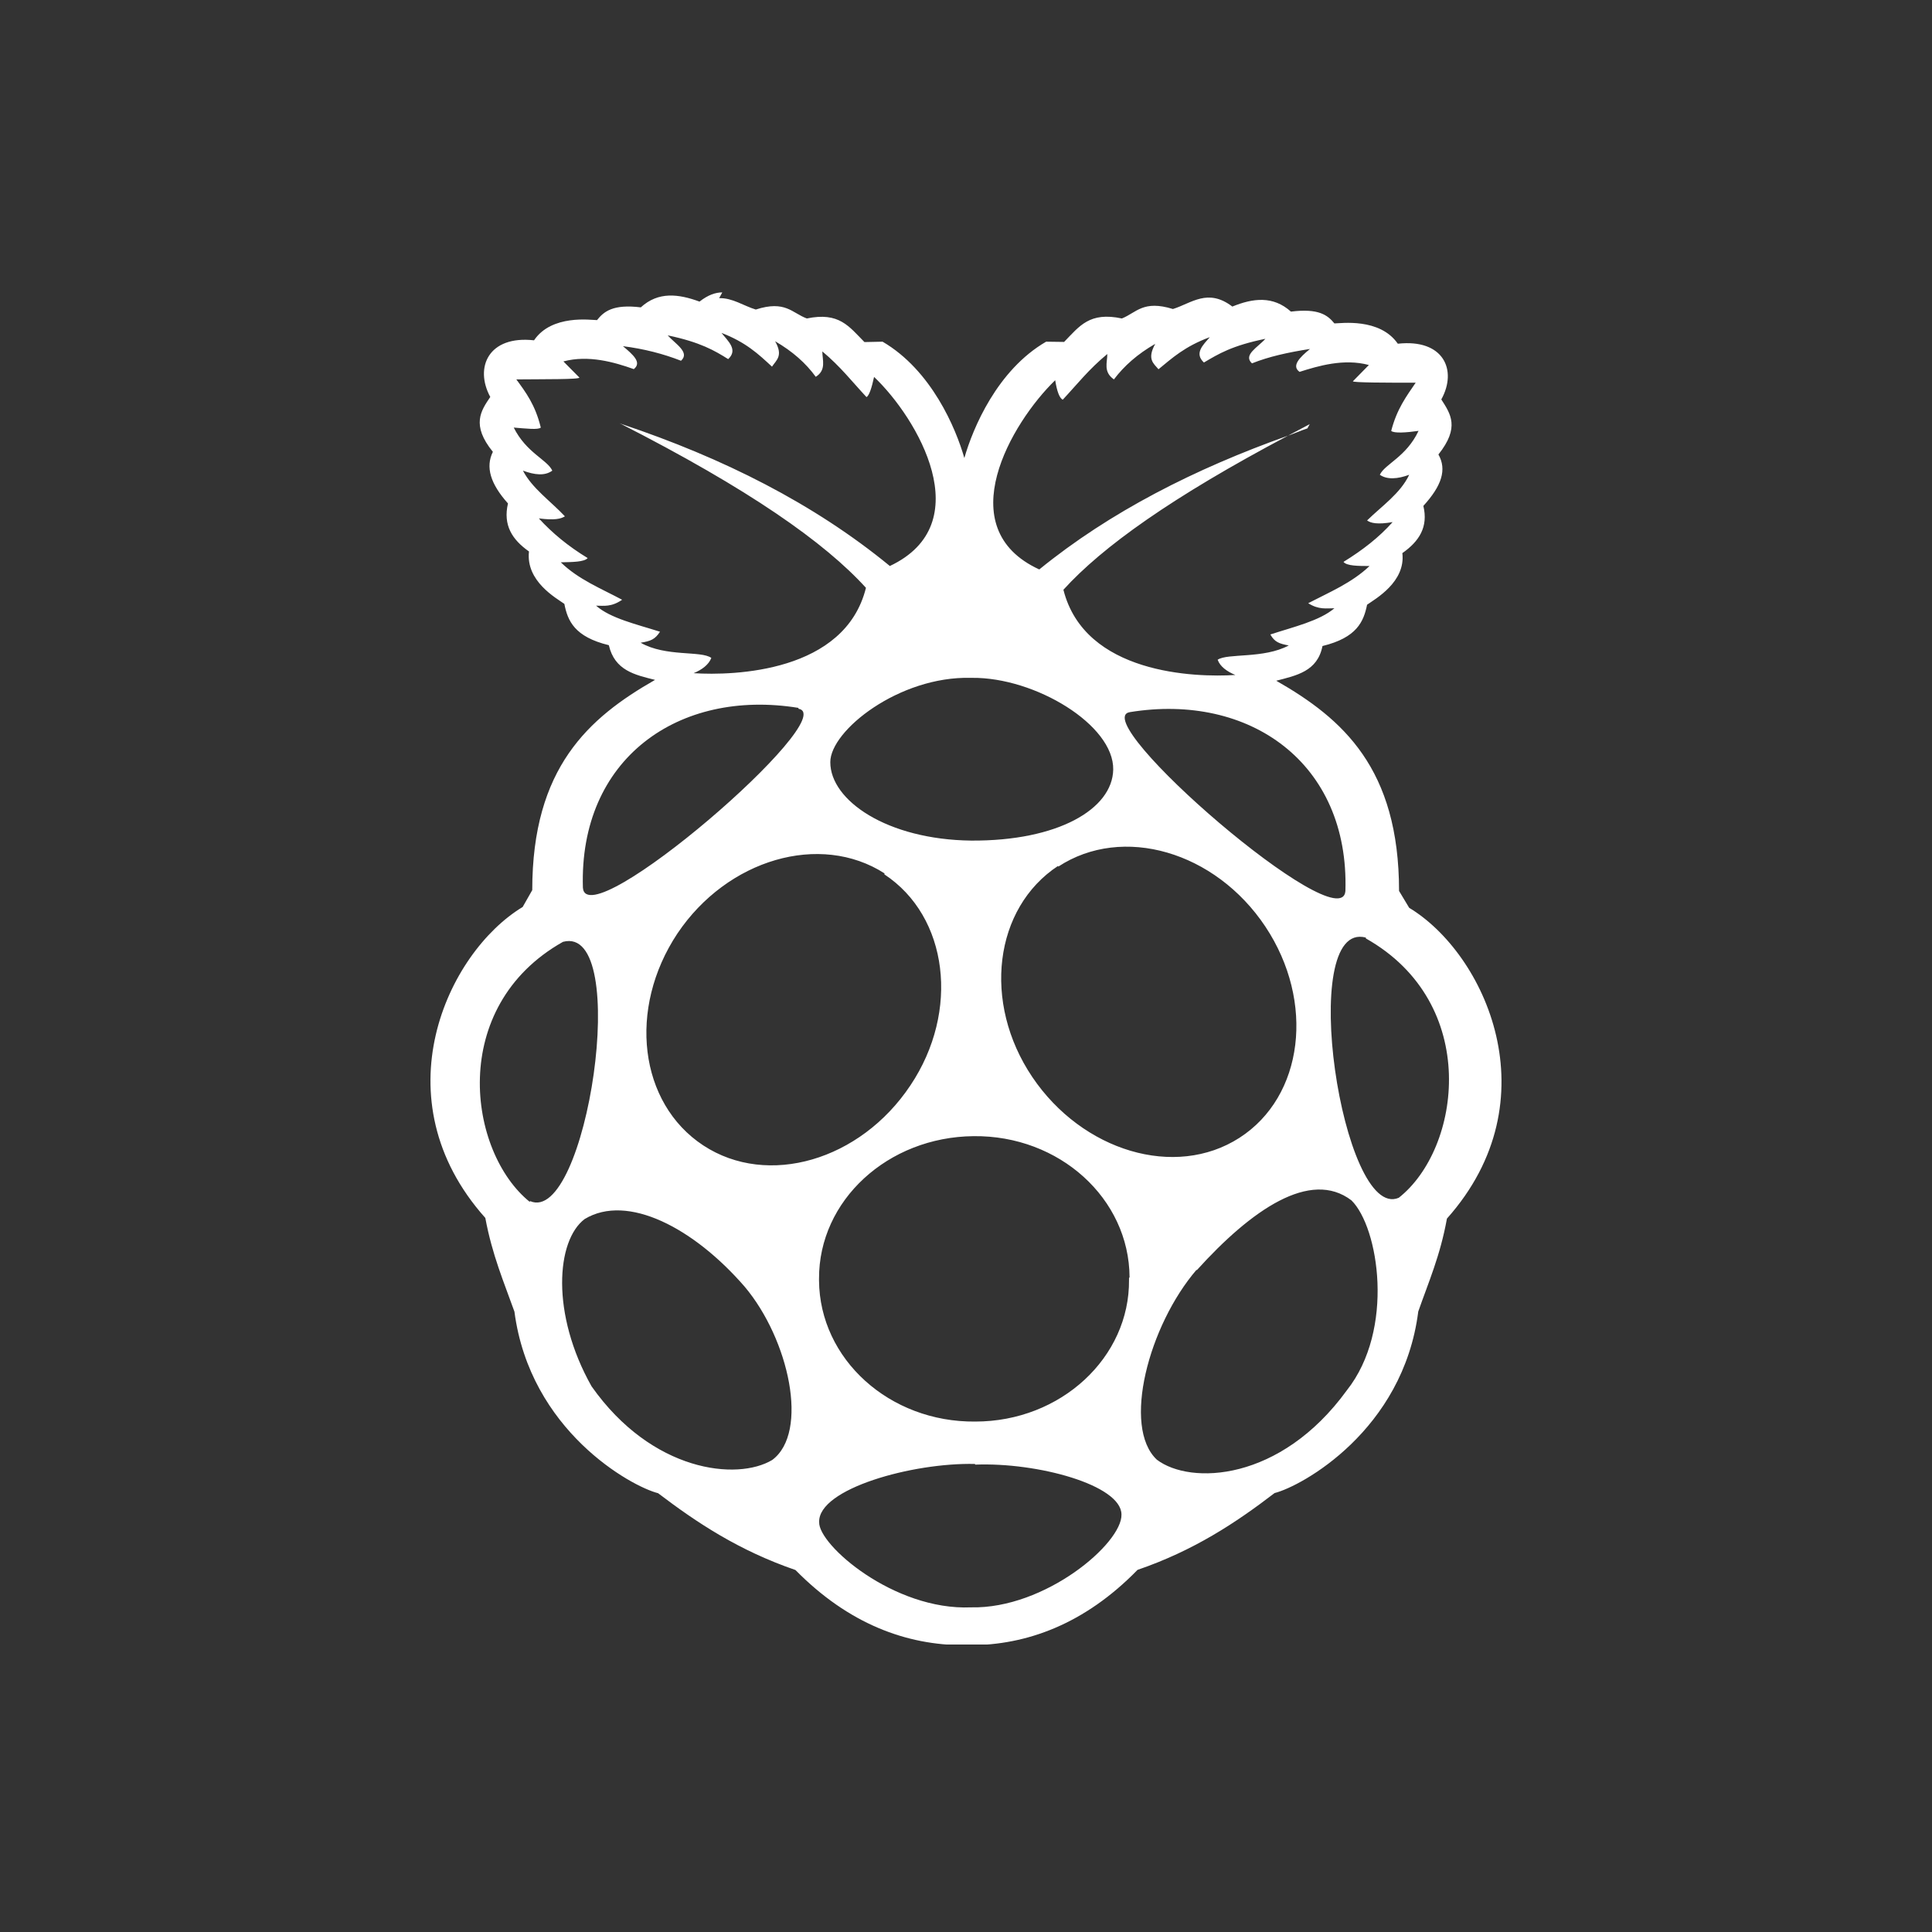 <?xml version="1.0" encoding="UTF-8"?>
<svg xmlns="http://www.w3.org/2000/svg" xmlns:xlink="http://www.w3.org/1999/xlink" width="55px" height="55px" viewBox="0 0 55 55" version="1.1">
<rect x="0" y="0" width="55" height="55" fill="#333333" stroke="none"/>
<defs>
<clipPath id="clip1">
  <path d="M 12.223 8.285 L 42.777 8.285 L 42.777 46.816 L 12.223 46.816 Z M 12.223 8.285 "/>
</clipPath>
</defs>
<g id="surface1">
<path style=" stroke:none;fill-rule:nonzero;fill:rgb(100%,100%,100%);fill-opacity:1;" d="M 37.285 12.074 C 37.07 12.188 36.875 12.293 36.668 12.402 C 36.855 12.336 37.031 12.258 37.219 12.195 Z M 37.285 12.074 "/>
<g clip-path="url(#clip1)" clip-rule="nonzero">
<path style=" stroke:none;fill-rule:nonzero;fill:rgb(100%,100%,100%);fill-opacity:1;" d="M 14.645 37.34 C 15.09 40.73 17.969 42.316 18.734 42.508 C 19.844 43.352 21.035 44.141 22.645 44.695 C 24.16 46.234 25.805 46.836 27.453 46.836 L 27.602 46.836 C 29.227 46.836 30.879 46.234 32.383 44.691 C 33.988 44.141 35.184 43.348 36.285 42.504 C 37.051 42.312 39.945 40.727 40.375 37.336 C 40.668 36.496 41 35.75 41.191 34.691 C 44.207 31.305 42.27 27.141 40.117 25.844 L 39.828 25.363 C 39.828 21.879 38.227 20.461 36.332 19.379 C 36.906 19.23 37.508 19.113 37.648 18.391 C 38.629 18.152 38.82 17.695 38.918 17.215 C 39.156 17.047 40.02 16.566 39.922 15.746 C 40.402 15.41 40.664 15 40.52 14.402 C 41.047 13.824 41.191 13.367 40.949 12.938 C 41.566 12.164 41.293 11.781 41.031 11.371 C 41.496 10.531 41.09 9.641 39.793 9.785 C 39.277 9.039 38.16 9.207 37.988 9.207 C 37.793 8.969 37.539 8.773 36.75 8.871 C 36.242 8.414 35.668 8.488 35.082 8.727 C 34.383 8.195 33.918 8.633 33.391 8.797 C 32.543 8.535 32.355 8.898 31.938 9.066 C 31.016 8.871 30.734 9.281 30.293 9.734 L 29.781 9.727 C 28.387 10.535 27.695 12.191 27.453 13.039 C 27.211 12.191 26.516 10.539 25.125 9.727 L 24.609 9.738 C 24.168 9.293 23.891 8.875 22.969 9.066 C 22.551 8.914 22.359 8.539 21.516 8.812 C 21.168 8.707 20.852 8.477 20.473 8.488 L 20.562 8.324 C 20.371 8.324 20.156 8.395 19.914 8.586 C 19.316 8.367 18.742 8.293 18.242 8.75 C 17.449 8.652 17.188 8.871 16.996 9.113 C 16.832 9.113 15.707 8.941 15.203 9.688 C 13.91 9.543 13.5 10.457 13.957 11.301 C 13.695 11.688 13.406 12.094 14.031 12.863 C 13.816 13.297 13.961 13.773 14.461 14.332 C 14.316 14.953 14.582 15.363 15.059 15.699 C 14.965 16.543 15.824 17.02 16.066 17.191 C 16.16 17.672 16.352 18.129 17.332 18.367 C 17.5 19.09 18.074 19.211 18.648 19.355 C 16.758 20.434 15.152 21.855 15.152 25.34 L 14.879 25.82 C 12.727 27.121 10.789 31.281 13.816 34.672 C 14.012 35.727 14.344 36.496 14.645 37.34 Z M 21.984 41.562 C 20.988 42.16 18.562 41.91 16.84 39.465 C 15.68 37.406 15.832 35.316 16.645 34.703 C 17.863 33.969 19.75 34.957 21.199 36.629 C 22.465 38.133 23.039 40.777 21.984 41.562 Z M 20.023 32.609 C 18.191 31.406 17.863 28.715 19.285 26.574 C 20.707 24.457 23.348 23.688 25.18 24.863 L 25.176 24.891 C 26.996 26.09 27.332 28.785 25.918 30.898 C 24.492 33.039 21.855 33.809 20.023 32.609 Z M 27.641 45.758 C 25.445 45.852 23.293 43.977 23.32 43.332 C 23.285 42.379 25.992 41.633 27.754 41.676 L 27.762 41.695 C 29.531 41.625 31.918 42.273 31.926 43.113 C 31.953 43.93 29.758 45.805 27.641 45.758 Z M 32.141 36.383 L 32.141 36.43 C 32.164 38.641 30.203 40.469 27.762 40.469 C 25.32 40.492 23.332 38.691 23.316 36.453 L 23.316 36.406 C 23.305 34.172 25.277 32.367 27.715 32.344 C 30.16 32.316 32.145 34.121 32.156 36.359 Z M 29.387 30.66 C 27.961 28.543 28.293 25.852 30.125 24.648 L 30.125 24.672 C 31.957 23.469 34.598 24.238 36.023 26.379 C 37.445 28.52 37.113 31.215 35.285 32.391 C 33.453 33.57 30.812 32.773 29.387 30.66 Z M 38.34 39.582 C 36.449 42.184 33.887 42.277 32.934 41.555 C 31.938 40.625 32.699 37.734 34.066 36.145 L 34.066 36.164 C 35.629 34.434 37.305 33.281 38.473 34.172 C 39.25 34.938 39.715 37.848 38.34 39.582 Z M 39.82 34.098 C 38.211 34.793 36.902 26.164 38.883 26.691 L 38.883 26.715 C 42.164 28.566 41.594 32.703 39.82 34.098 Z M 38.301 25.367 C 38.188 26.789 30.906 20.488 32.164 20.273 C 35.57 19.719 38.414 21.715 38.301 25.367 Z M 30.039 10.824 C 30.09 11.141 30.16 11.332 30.254 11.379 C 30.66 10.945 30.996 10.512 31.523 10.078 C 31.523 10.32 31.402 10.586 31.711 10.801 C 32 10.418 32.383 10.078 32.887 9.789 C 32.648 10.223 32.836 10.344 32.98 10.512 C 33.363 10.199 33.723 9.863 34.441 9.598 C 34.254 9.816 33.988 10.055 34.273 10.32 C 34.684 10.078 35.066 9.84 36.023 9.645 C 35.809 9.887 35.379 10.105 35.641 10.344 C 36.121 10.152 36.668 10.031 37.293 9.934 C 36.996 10.176 36.758 10.418 36.996 10.586 C 37.527 10.418 38.254 10.199 38.969 10.391 L 38.516 10.852 C 38.465 10.895 39.57 10.895 40.301 10.895 C 40.039 11.281 39.766 11.641 39.605 12.266 C 39.68 12.34 40.039 12.316 40.383 12.266 C 40.031 13.012 39.426 13.207 39.281 13.516 C 39.488 13.66 39.789 13.637 40.117 13.516 C 39.867 14.047 39.336 14.406 38.918 14.816 C 39.02 14.891 39.211 14.938 39.645 14.863 C 39.258 15.297 38.797 15.656 38.246 15.996 C 38.34 16.113 38.676 16.113 38.988 16.113 C 38.484 16.594 37.844 16.859 37.242 17.172 C 37.543 17.363 37.758 17.316 37.988 17.316 C 37.562 17.676 36.832 17.844 36.164 18.062 C 36.285 18.277 36.414 18.324 36.688 18.375 C 35.973 18.758 34.949 18.59 34.664 18.781 C 34.734 18.977 34.93 19.117 35.168 19.215 C 34.02 19.289 30.879 19.191 30.273 16.789 C 31.383 15.566 33.367 14.148 36.668 12.402 C 34.02 13.344 31.602 14.57 29.586 16.211 C 27.023 15.035 28.797 12.027 30.039 10.824 Z M 27.633 19.297 L 27.668 19.297 C 29.465 19.277 31.715 20.637 31.691 21.91 C 31.668 23.035 30.113 23.945 27.648 23.93 C 25.25 23.902 23.633 22.785 23.637 21.695 C 23.637 20.797 25.598 19.246 27.633 19.297 Z M 18.238 18.297 C 18.527 18.25 18.645 18.203 18.789 17.984 C 18.117 17.77 17.375 17.602 16.969 17.242 C 17.184 17.242 17.398 17.289 17.711 17.074 C 17.113 16.754 16.465 16.496 15.965 16.008 C 16.297 16 16.633 16 16.73 15.887 C 16.176 15.551 15.723 15.176 15.34 14.758 C 15.797 14.816 15.965 14.77 16.082 14.699 C 15.676 14.266 15.148 13.902 14.887 13.398 C 15.219 13.52 15.508 13.555 15.723 13.398 C 15.578 13.086 14.984 12.891 14.625 12.172 C 14.965 12.199 15.324 12.242 15.395 12.172 C 15.238 11.523 14.965 11.164 14.699 10.801 C 15.438 10.793 16.539 10.805 16.492 10.746 L 16.039 10.289 C 16.754 10.098 17.492 10.312 18.043 10.508 C 18.281 10.32 18.023 10.098 17.734 9.855 C 18.332 9.93 18.887 10.074 19.387 10.27 C 19.652 10.031 19.223 9.789 19.008 9.547 C 19.941 9.742 20.348 9.984 20.73 10.223 C 21.016 9.957 20.73 9.715 20.539 9.477 C 21.23 9.742 21.59 10.078 21.977 10.438 C 22.105 10.246 22.301 10.129 22.066 9.715 C 22.566 10.004 22.945 10.344 23.223 10.727 C 23.531 10.535 23.41 10.246 23.41 10.004 C 23.93 10.438 24.262 10.871 24.668 11.305 C 24.746 11.258 24.816 11.039 24.883 10.73 C 26.121 11.906 27.883 14.91 25.332 16.113 C 23.164 14.332 20.574 13.035 17.703 12.074 L 17.637 12.047 C 21.324 13.926 23.477 15.441 24.652 16.734 C 24.055 19.141 20.895 19.238 19.746 19.164 C 19.984 19.066 20.176 18.922 20.25 18.73 C 19.961 18.516 18.953 18.707 18.238 18.297 Z M 22.73 20.152 L 22.73 20.176 C 23.988 20.395 16.703 26.691 16.594 25.273 C 16.48 21.598 19.32 19.598 22.73 20.152 Z M 16.027 26.812 C 18.004 26.285 16.695 34.914 15.086 34.191 L 15.086 34.219 C 13.316 32.797 12.746 28.66 16.027 26.812 Z M 16.027 26.812 "/>
</g>
</g>
</svg>
